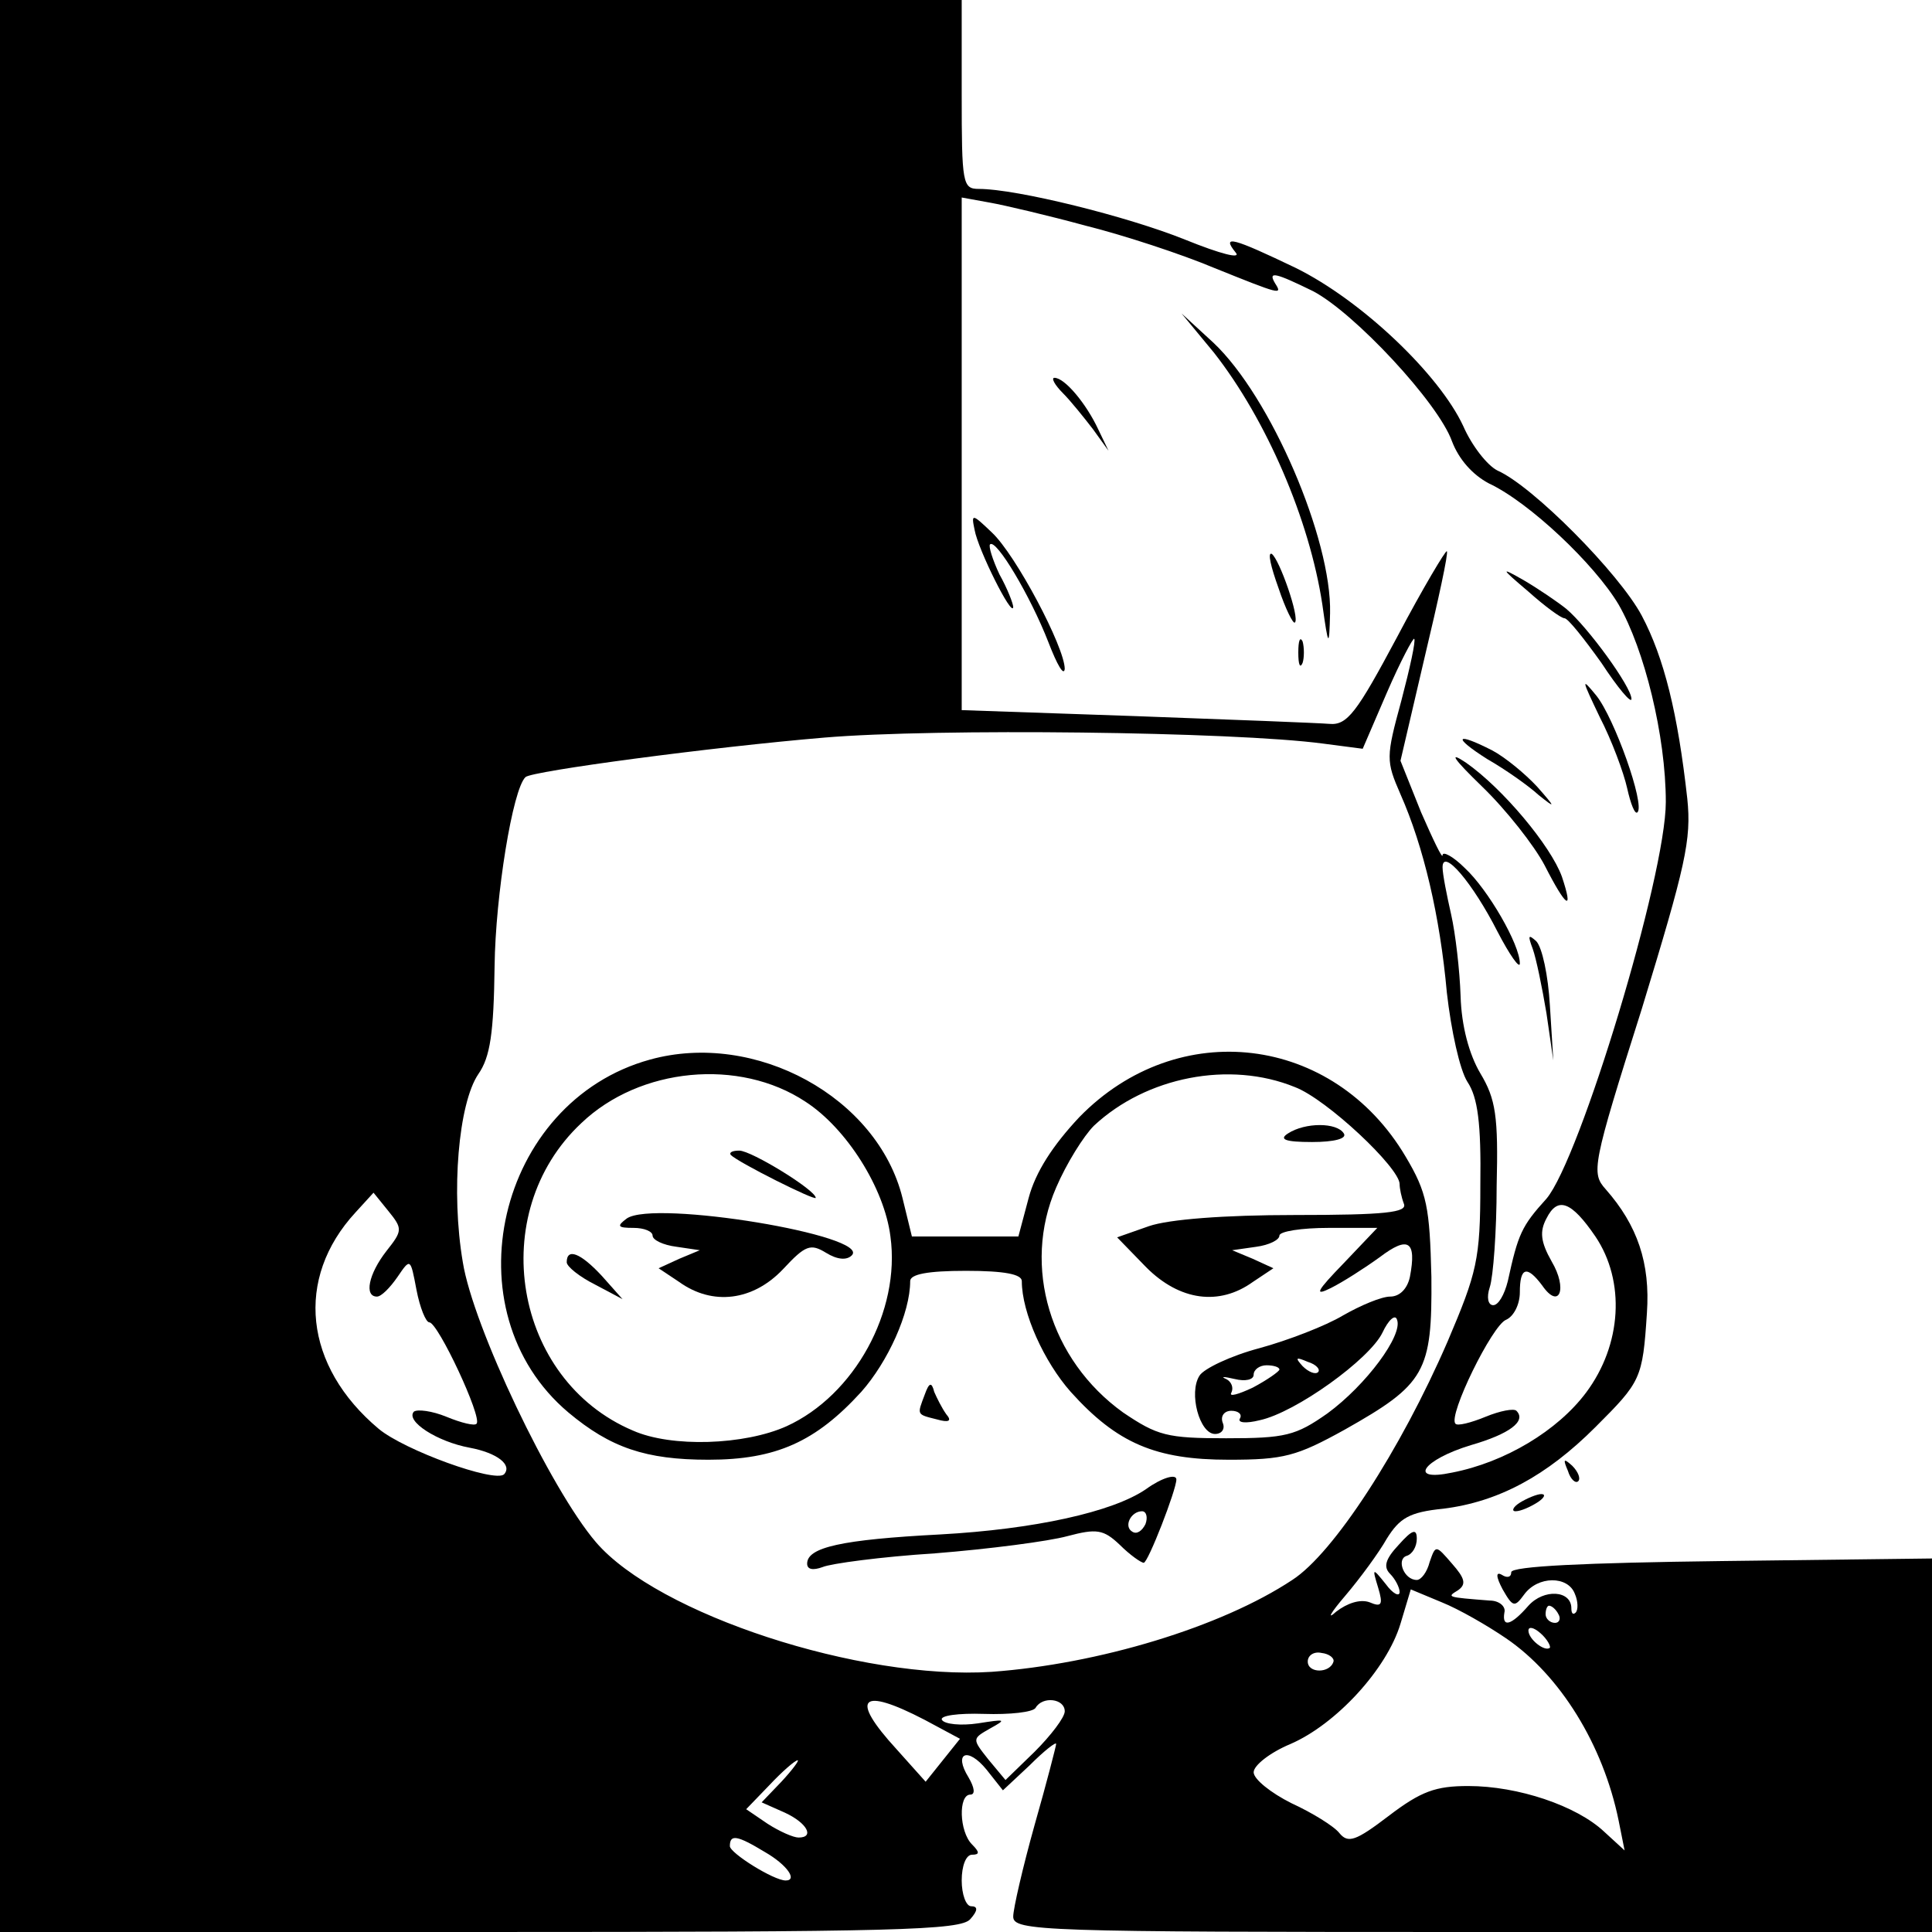 <?xml version="1.0" standalone="no"?>
<!DOCTYPE svg PUBLIC "-//W3C//DTD SVG 20010904//EN"
 "http://www.w3.org/TR/2001/REC-SVG-20010904/DTD/svg10.dtd">
<svg version="1.0" xmlns="http://www.w3.org/2000/svg"
 width="225pt" height="225pt" viewBox="0 0 225 225"
 preserveAspectRatio="xMidYMid meet">

<g transform="translate(0,225) scale(0.1,-0.1)"
fill="#000000" stroke="none">
<path d="M0 1125 l0 -1125 559 0 c484 0 560 2 571 15 9 10 9 15 1 15 -6 0 -11
14 -11 30 0 17 5 30 12 30 9 0 9 3 0 12 -15 15 -16 58 -2 58 6 0 5 8 -2 20
-18 29 -1 36 21 9 l19 -24 31 29 c17 17 31 28 31 25 0 -2 -11 -45 -25 -94 -14
-50 -25 -98 -25 -107 0 -17 32 -18 535 -18 l535 0 0 218 0 217 -245 -3 c-159
-2 -245 -6 -245 -13 0 -6 -5 -7 -11 -3 -7 4 -7 -2 1 -17 12 -21 14 -21 25 -6
16 22 51 22 59 1 4 -9 4 -19 1 -22 -3 -3 -5 -1 -5 5 0 21 -32 23 -50 3 -20
-23 -31 -26 -28 -8 2 7 -6 14 -17 14 -51 4 -50 4 -37 12 10 7 8 14 -7 31 -19
22 -19 22 -26 2 -3 -12 -10 -21 -15 -21 -15 0 -24 24 -12 28 7 2 12 11 12 20
0 12 -5 11 -21 -7 -16 -17 -18 -26 -10 -34 6 -6 11 -16 11 -21 0 -6 -8 -2 -16
9 -16 20 -16 19 -9 -4 6 -20 4 -23 -10 -17 -11 4 -26 -1 -39 -11 -11 -10 -7
-2 11 19 17 20 39 50 48 66 15 24 26 31 66 35 64 8 120 38 177 95 53 53 55 56
60 133 4 58 -11 102 -48 144 -17 19 -16 27 42 210 51 167 58 197 53 245 -11
99 -27 164 -53 213 -26 49 -127 151 -168 169 -12 6 -30 29 -40 52 -28 60 -118
146 -195 184 -73 35 -87 39 -70 18 7 -8 -17 -2 -59 15 -67 27 -196 59 -240 59
-19 0 -20 6 -20 110 l0 110 -560 0 -560 0 0 -1125z m1265 862 c44 -11 111 -33
149 -49 77 -31 80 -32 71 -18 -9 15 1 12 44 -9 48 -25 146 -130 162 -175 8
-21 24 -39 43 -49 47 -22 123 -94 151 -141 30 -52 55 -153 55 -230 0 -86 -100
-416 -139 -462 -29 -32 -33 -41 -45 -96 -4 -16 -11 -28 -17 -28 -6 0 -8 9 -4
21 4 12 8 65 8 118 2 81 -1 101 -19 131 -13 22 -22 55 -23 90 -1 30 -6 73 -11
95 -5 22 -10 47 -10 55 0 23 35 -18 64 -75 14 -27 26 -44 26 -37 0 22 -37 86
-64 111 -14 14 -26 20 -26 15 0 -5 -11 18 -25 50 l-24 60 28 120 c16 67 28
122 26 124 -1 2 -28 -43 -58 -100 -47 -88 -58 -103 -79 -101 -12 1 -114 5
-225 9 l-203 7 0 298 0 299 33 -6 c17 -3 68 -15 112 -27z m367 -553 c-18 -66
-18 -70 -1 -109 27 -61 46 -142 54 -231 5 -44 15 -90 24 -104 12 -18 16 -48
15 -120 0 -87 -4 -102 -38 -182 -55 -127 -133 -247 -181 -278 -83 -55 -226
-98 -350 -107 -153 -10 -389 67 -461 151 -53 62 -143 251 -155 326 -14 82 -5
185 18 219 14 20 18 48 19 126 1 82 21 206 36 220 7 7 217 35 348 46 130 11
476 7 581 -7 l46 -6 28 65 c16 37 31 65 32 63 2 -2 -5 -34 -15 -72z m-1182
-641 c-21 -27 -26 -53 -11 -53 5 0 15 10 24 23 15 22 15 22 22 -15 4 -21 11
-38 15 -38 10 0 62 -111 55 -118 -2 -3 -18 1 -35 8 -17 7 -34 9 -38 6 -10 -11
27 -35 65 -42 32 -6 50 -20 40 -31 -11 -10 -116 28 -146 53 -87 73 -98 175
-27 252 l21 23 17 -21 c17 -21 17 -23 -2 -47z m1408 17 c35 -52 31 -126 -11
-182 -33 -44 -94 -81 -156 -93 -52 -11 -34 15 22 32 45 13 65 28 53 40 -3 3
-19 0 -36 -7 -17 -7 -33 -11 -35 -8 -9 9 43 115 59 121 9 4 16 18 16 32 0 29
8 32 26 8 20 -29 30 -4 11 28 -13 23 -14 35 -6 50 13 26 29 20 57 -21z m-104
-468 c63 -43 113 -124 131 -212 l7 -35 -24 22 c-32 30 -100 53 -158 53 -38 0
-55 -6 -93 -35 -38 -29 -47 -32 -57 -20 -6 8 -32 24 -56 35 -24 12 -44 28 -44
36 0 8 19 23 43 33 53 23 112 87 128 140 l12 40 36 -15 c20 -8 53 -27 75 -42z
m61 28 c3 -5 1 -10 -4 -10 -6 0 -11 5 -11 10 0 6 2 10 4 10 3 0 8 -4 11 -10z
m-10 -39 c-6 -5 -25 10 -25 20 0 5 6 4 14 -3 8 -7 12 -15 11 -17z m-252 -16
c-4 -14 -30 -14 -30 0 0 7 7 12 16 10 9 -1 15 -6 14 -10z m-476 -68 l41 -22
-20 -25 -20 -25 -34 38 c-55 60 -42 73 33 34z m163 10 c0 -7 -16 -28 -35 -47
l-34 -33 -20 24 c-19 24 -19 24 2 36 20 11 18 11 -14 6 -20 -3 -39 -1 -42 4
-3 5 19 8 49 7 30 -1 57 2 60 7 8 14 34 11 34 -4z m-330 -82 l-23 -24 27 -12
c26 -12 35 -29 16 -29 -6 0 -22 7 -36 16 l-25 17 27 28 c15 16 30 29 33 29 2
0 -6 -11 -19 -25z m-19 -82 c26 -15 38 -33 24 -33 -14 0 -65 32 -65 40 0 14 8
13 41 -7z"/>
<path d="M1414 1839 c61 -78 111 -194 126 -293 7 -50 8 -51 9 -10 2 86 -69
252 -136 315 l-37 34 38 -46z"/>
<path d="M1238 1792 c9 -9 25 -29 35 -42 l18 -25 -12 25 c-14 30 -39 60 -51
60 -4 0 0 -8 10 -18z"/>
<path d="M1135 1633 c4 -23 44 -103 45 -90 0 4 -7 22 -16 38 -8 17 -13 33 -11
35 7 7 47 -60 68 -114 10 -26 18 -40 19 -31 0 25 -57 133 -85 159 -23 22 -24
22 -20 3z"/>
<path d="M1489 1565 c8 -24 17 -42 19 -40 6 5 -18 74 -27 80 -5 2 -1 -15 8
-40z"/>
<path d="M1780 1561 c19 -17 38 -31 42 -31 4 0 23 -24 43 -52 19 -29 35 -48
35 -42 0 14 -51 84 -76 105 -10 8 -32 23 -49 33 -28 16 -28 15 5 -13z"/>
<path d="M1512 1490 c0 -14 2 -19 5 -12 2 6 2 18 0 25 -3 6 -5 1 -5 -13z"/>
<path d="M1863 1415 c14 -27 28 -65 32 -83 4 -18 9 -31 12 -28 9 9 -27 110
-48 136 -18 22 -17 19 4 -25z"/>
<path d="M1732 1366 c21 -12 48 -31 60 -42 20 -16 20 -15 -2 10 -14 15 -37 34
-52 42 -43 22 -47 16 -6 -10z"/>
<path d="M1726 1334 c28 -27 61 -69 73 -92 25 -49 34 -55 20 -13 -13 36 -69
103 -112 133 -21 14 -14 4 19 -28z"/>
<path d="M1785 1145 c4 -11 11 -45 16 -75 l8 -55 -4 64 c-2 35 -9 68 -16 75
-9 8 -10 7 -4 -9z"/>
<path d="M757 1016 c-178 -49 -235 -293 -95 -411 49 -41 90 -55 163 -55 79 0
125 21 178 79 31 35 57 92 57 129 0 8 20 12 65 12 45 0 65 -4 65 -12 0 -37 26
-94 57 -129 54 -60 99 -79 184 -79 64 0 79 4 135 35 94 53 102 67 101 178 -2
81 -5 98 -30 140 -84 142 -265 164 -380 46 -31 -33 -51 -64 -59 -94 l-12 -45
-62 0 -62 0 -11 45 c-29 117 -171 195 -294 161z m181 -49 c48 -31 92 -101 99
-157 12 -87 -42 -185 -121 -221 -49 -22 -134 -25 -179 -5 -139 59 -172 253
-60 358 68 65 184 76 261 25z m570 17 c37 -14 122 -94 122 -113 0 -5 2 -15 5
-23 4 -10 -21 -13 -127 -13 -82 0 -147 -5 -170 -13 l-37 -13 34 -35 c39 -39
85 -45 124 -17 l24 16 -24 11 -24 10 28 4 c15 2 27 8 27 13 0 5 26 9 57 9 l57
0 -39 -41 c-32 -33 -35 -39 -15 -29 14 7 39 23 57 36 33 25 43 19 35 -23 -3
-14 -12 -23 -23 -23 -10 0 -34 -10 -55 -22 -20 -12 -64 -29 -97 -38 -34 -9
-65 -24 -70 -32 -13 -20 0 -68 18 -68 8 0 12 6 9 13 -3 8 2 14 10 14 8 0 13
-4 10 -9 -3 -5 7 -6 23 -2 42 9 128 71 143 102 7 15 15 22 17 15 7 -18 -36
-76 -81 -109 -37 -26 -49 -29 -118 -29 -69 0 -80 3 -120 30 -85 61 -118 170
-78 262 12 28 32 60 44 72 61 57 158 76 234 45z m27 -332 c-3 -3 -11 0 -18 7
-9 10 -8 11 6 5 10 -3 15 -9 12 -12z m-45 3 c0 -2 -14 -12 -31 -21 -17 -8 -28
-11 -25 -6 3 6 0 13 -6 16 -7 3 -3 3 10 0 12 -3 22 -1 22 5 0 6 7 11 15 11 8
0 15 -2 15 -5z"/>
<path d="M851 905 c9 -9 99 -54 99 -50 0 9 -75 55 -89 55 -8 0 -12 -2 -10 -5z"/>
<path d="M730 831 c-12 -9 -11 -11 8 -11 12 0 22 -4 22 -9 0 -5 12 -11 28 -13
l27 -4 -24 -10 -24 -11 24 -16 c39 -28 86 -22 121 15 26 28 32 30 50 19 13 -8
24 -9 30 -3 23 23 -230 65 -262 43z"/>
<path d="M660 780 c0 -5 15 -17 33 -26 l32 -17 -24 27 c-25 27 -41 33 -41 16z"/>
<path d="M1500 930 c-11 -7 -3 -10 28 -10 26 0 41 4 37 10 -8 13 -45 13 -65 0z"/>
<path d="M1077 626 c-9 -24 -10 -23 14 -29 14 -4 18 -2 11 6 -5 7 -11 19 -14
26 -3 12 -6 11 -11 -3z"/>
<path d="M1335 516 c-39 -27 -131 -47 -240 -53 -115 -6 -155 -15 -155 -34 0
-7 7 -8 18 -4 9 4 68 12 131 16 63 5 132 14 154 20 34 9 42 8 61 -10 12 -12
25 -21 28 -21 5 0 38 85 38 97 0 7 -17 2 -35 -11z m-1 -41 c-4 -8 -10 -12 -15
-9 -11 6 -2 24 11 24 5 0 7 -7 4 -15z"/>
<path d="M1826 537 c3 -10 9 -15 12 -12 3 3 0 11 -7 18 -10 9 -11 8 -5 -6z"/>
<path d="M1770 500 c-8 -5 -10 -10 -5 -10 6 0 17 5 25 10 8 5 11 10 5 10 -5 0
-17 -5 -25 -10z"/>
</g>
</svg>
